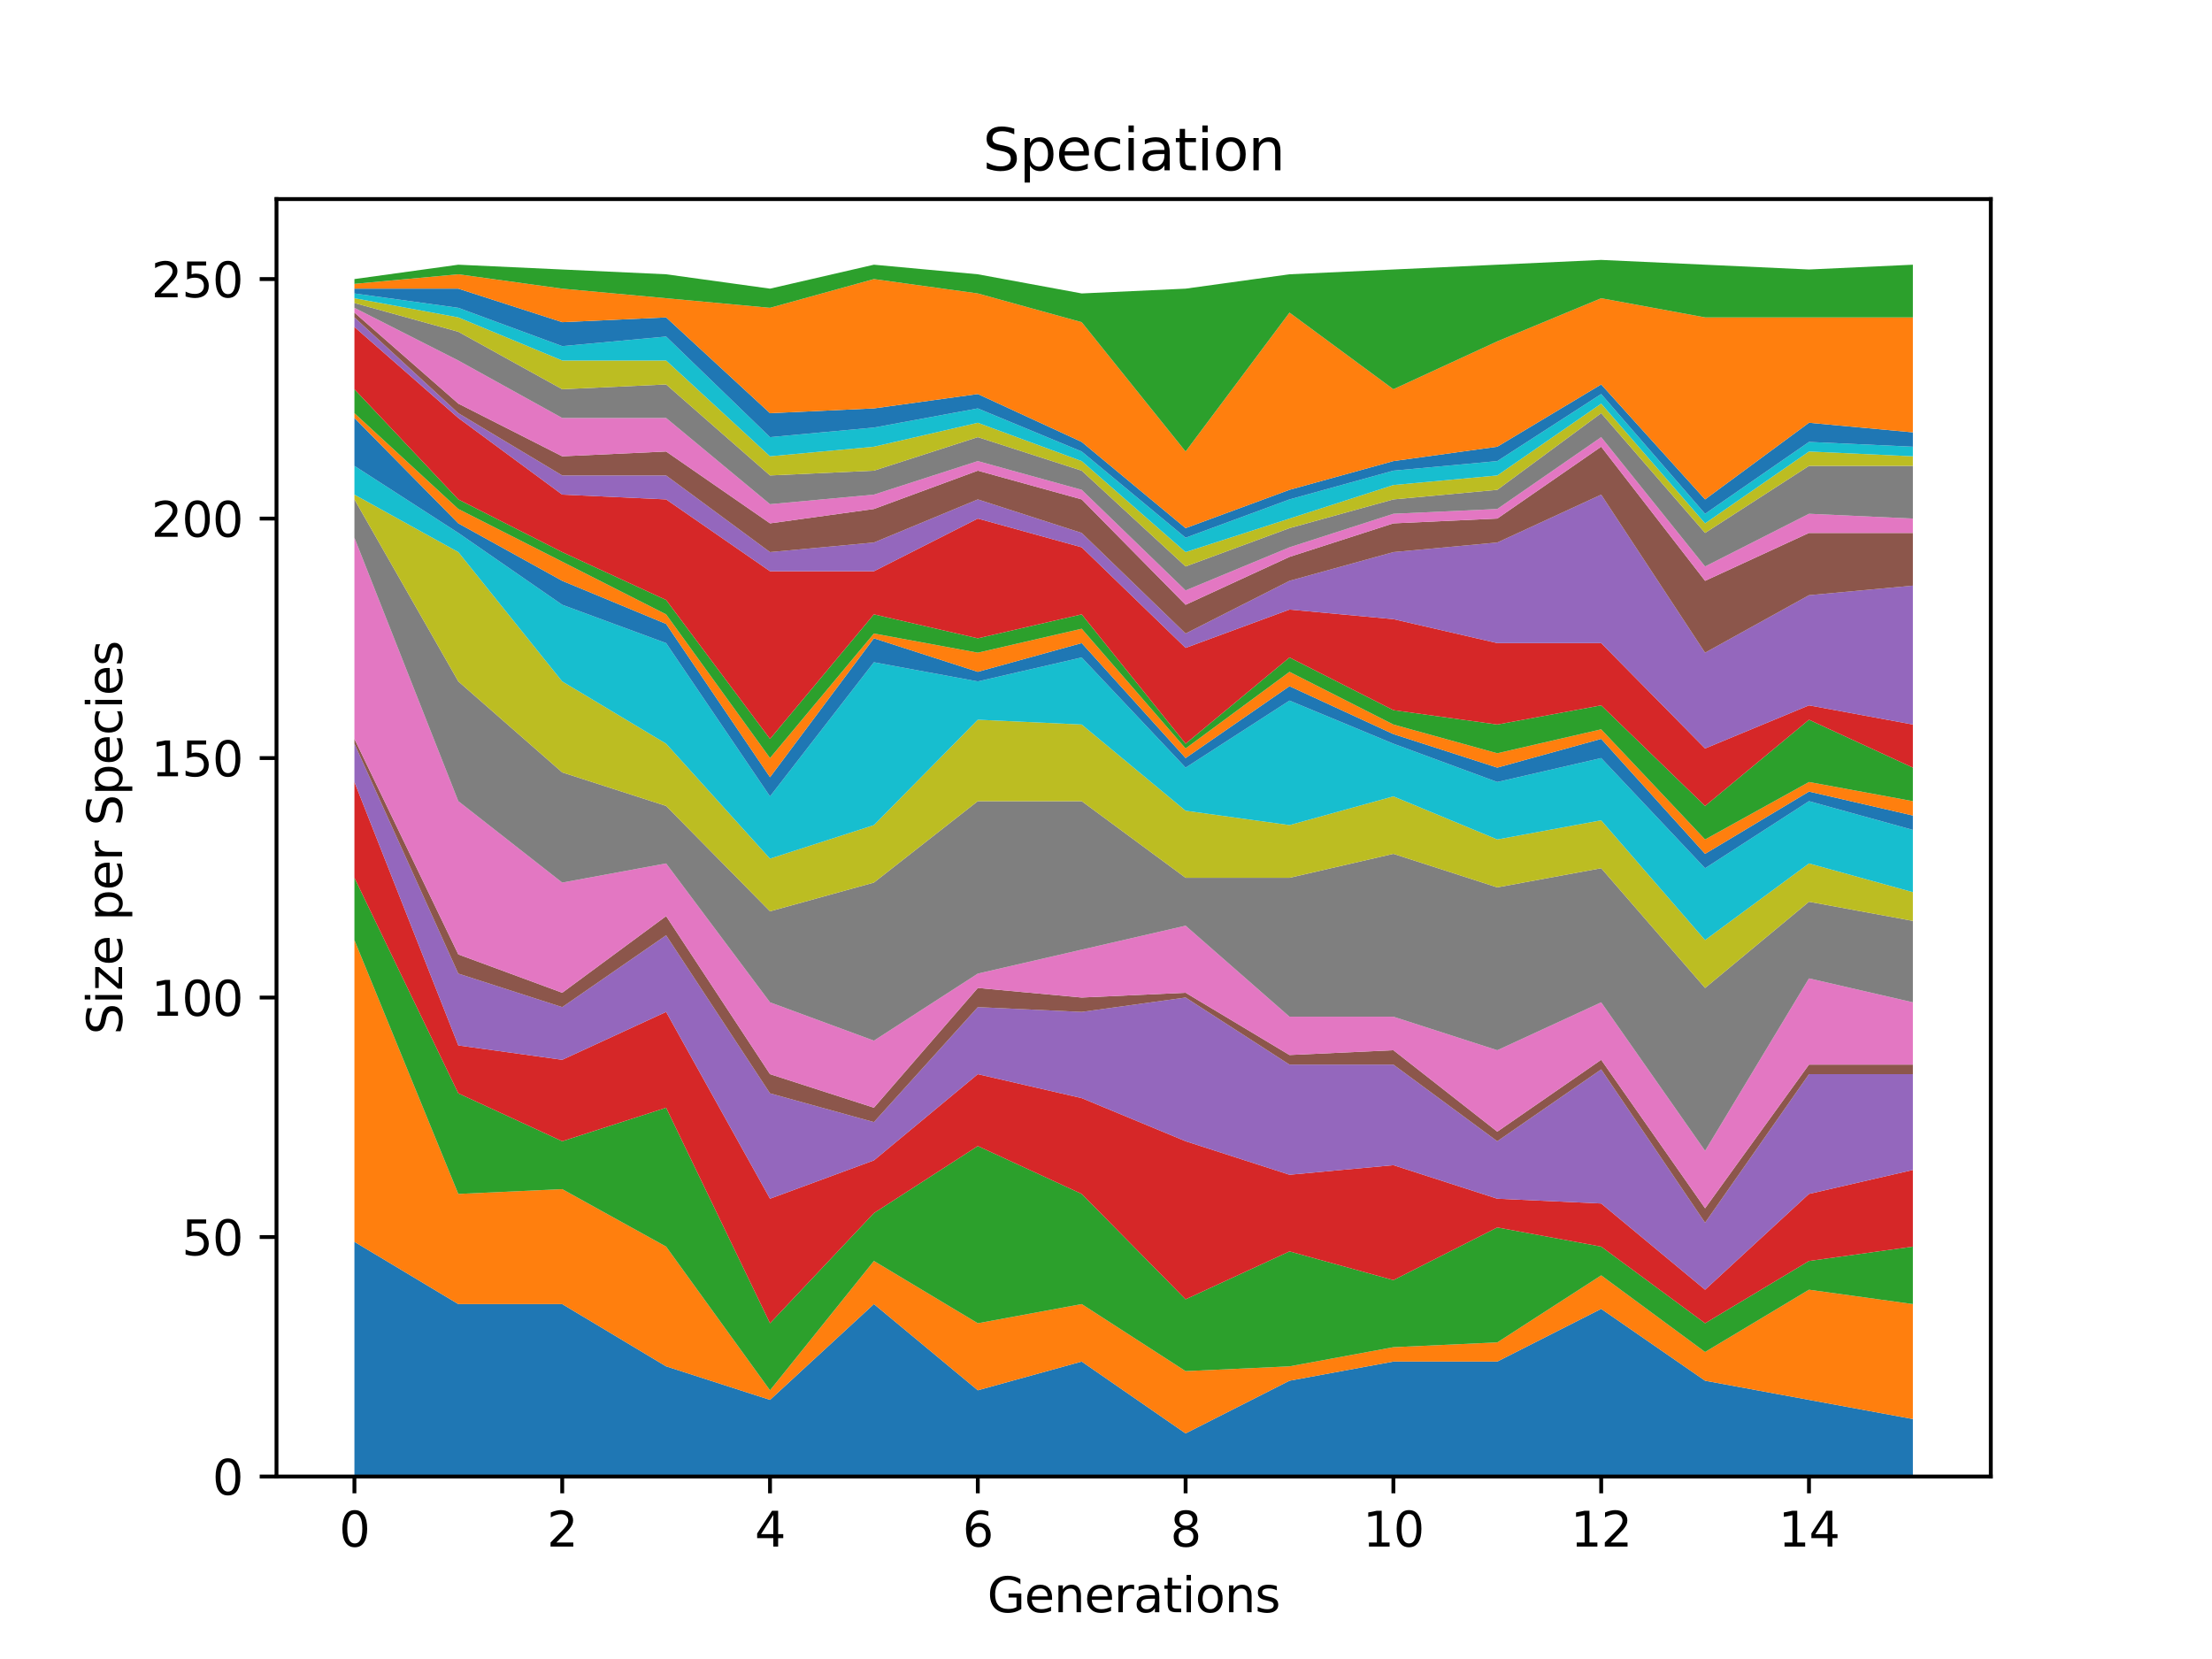 <?xml version="1.0" encoding="utf-8" standalone="no"?>
<!DOCTYPE svg PUBLIC "-//W3C//DTD SVG 1.1//EN"
  "http://www.w3.org/Graphics/SVG/1.1/DTD/svg11.dtd">
<svg height="345.6pt" version="1.1" viewBox="0 0 460.8 345.6" width="460.8pt" xmlns="http://www.w3.org/2000/svg" xmlns:xlink="http://www.w3.org/1999/xlink">
 <defs>
  <style type="text/css">*{stroke-linecap:butt;stroke-linejoin:round;}</style>
 </defs>
 <g id="figure_1">
  <g id="patch_1">
   <path d="M 0 345.6 
L 460.8 345.6 
L 460.8 0 
L 0 0 
z
" style="fill:#ffffff;"/>
  </g>
  <g id="axes_1">
   <g id="patch_2">
    <path d="M 57.6 307.584 
L 414.72 307.584 
L 414.72 41.472 
L 57.6 41.472 
z
" style="fill:#ffffff;"/>
   </g>
   <g id="PolyCollection_1">
    <path clip-path="url(#p4a05d9d81c)" d="M 73.833 258.692 
L 73.833 307.584 
L 95.476 307.584 
L 117.12 307.584 
L 138.764 307.584 
L 160.407 307.584 
L 182.051 307.584 
L 203.695 307.584 
L 225.338 307.584 
L 246.982 307.584 
L 268.625 307.584 
L 290.269 307.584 
L 311.913 307.584 
L 333.556 307.584 
L 355.2 307.584 
L 376.844 307.584 
L 398.487 307.584 
L 398.487 295.61 
L 398.487 295.61 
L 376.844 291.619 
L 355.2 287.628 
L 333.556 272.661 
L 311.913 283.637 
L 290.269 283.637 
L 268.625 287.628 
L 246.982 298.604 
L 225.338 283.637 
L 203.695 289.624 
L 182.051 271.663 
L 160.407 291.619 
L 138.764 284.635 
L 117.12 271.663 
L 95.476 271.663 
L 73.833 258.692 
z
" style="fill:#1f77b4;"/>
   </g>
   <g id="PolyCollection_2">
    <path clip-path="url(#p4a05d9d81c)" d="M 73.833 195.831 
L 73.833 258.692 
L 95.476 271.663 
L 117.12 271.663 
L 138.764 284.635 
L 160.407 291.619 
L 182.051 271.663 
L 203.695 289.624 
L 225.338 283.637 
L 246.982 298.604 
L 268.625 287.628 
L 290.269 283.637 
L 311.913 283.637 
L 333.556 272.661 
L 355.2 287.628 
L 376.844 291.619 
L 398.487 295.61 
L 398.487 271.663 
L 398.487 271.663 
L 376.844 268.67 
L 355.2 281.641 
L 333.556 265.677 
L 311.913 279.646 
L 290.269 280.644 
L 268.625 284.635 
L 246.982 285.633 
L 225.338 271.663 
L 203.695 275.655 
L 182.051 262.683 
L 160.407 289.624 
L 138.764 259.69 
L 117.12 247.716 
L 95.476 248.714 
L 73.833 195.831 
z
" style="fill:#ff7f0e;"/>
   </g>
   <g id="PolyCollection_3">
    <path clip-path="url(#p4a05d9d81c)" d="M 73.833 182.86 
L 73.833 195.831 
L 95.476 248.714 
L 117.12 247.716 
L 138.764 259.69 
L 160.407 289.624 
L 182.051 262.683 
L 203.695 275.655 
L 225.338 271.663 
L 246.982 285.633 
L 268.625 284.635 
L 290.269 280.644 
L 311.913 279.646 
L 333.556 265.677 
L 355.2 281.641 
L 376.844 268.67 
L 398.487 271.663 
L 398.487 259.69 
L 398.487 259.69 
L 376.844 262.683 
L 355.2 275.655 
L 333.556 259.69 
L 311.913 255.699 
L 290.269 266.674 
L 268.625 260.688 
L 246.982 270.666 
L 225.338 248.714 
L 203.695 238.736 
L 182.051 252.705 
L 160.407 275.655 
L 138.764 230.754 
L 117.12 237.738 
L 95.476 227.76 
L 73.833 182.86 
z
" style="fill:#2ca02c;"/>
   </g>
   <g id="PolyCollection_4">
    <path clip-path="url(#p4a05d9d81c)" d="M 73.833 162.904 
L 73.833 182.86 
L 95.476 227.76 
L 117.12 237.738 
L 138.764 230.754 
L 160.407 275.655 
L 182.051 252.705 
L 203.695 238.736 
L 225.338 248.714 
L 246.982 270.666 
L 268.625 260.688 
L 290.269 266.674 
L 311.913 255.699 
L 333.556 259.69 
L 355.2 275.655 
L 376.844 262.683 
L 398.487 259.69 
L 398.487 243.725 
L 398.487 243.725 
L 376.844 248.714 
L 355.2 268.67 
L 333.556 250.71 
L 311.913 249.712 
L 290.269 242.727 
L 268.625 244.723 
L 246.982 237.738 
L 225.338 228.758 
L 203.695 223.769 
L 182.051 241.73 
L 160.407 249.712 
L 138.764 210.798 
L 117.12 220.776 
L 95.476 217.782 
L 73.833 162.904 
z
" style="fill:#d62728;"/>
   </g>
   <g id="PolyCollection_5">
    <path clip-path="url(#p4a05d9d81c)" d="M 73.833 154.921 
L 73.833 162.904 
L 95.476 217.782 
L 117.12 220.776 
L 138.764 210.798 
L 160.407 249.712 
L 182.051 241.73 
L 203.695 223.769 
L 225.338 228.758 
L 246.982 237.738 
L 268.625 244.723 
L 290.269 242.727 
L 311.913 249.712 
L 333.556 250.71 
L 355.2 268.67 
L 376.844 248.714 
L 398.487 243.725 
L 398.487 223.769 
L 398.487 223.769 
L 376.844 223.769 
L 355.2 254.701 
L 333.556 222.771 
L 311.913 237.738 
L 290.269 221.774 
L 268.625 221.774 
L 246.982 207.804 
L 225.338 210.798 
L 203.695 209.8 
L 182.051 233.747 
L 160.407 227.76 
L 138.764 194.833 
L 117.12 209.8 
L 95.476 202.815 
L 73.833 154.921 
z
" style="fill:#9467bd;"/>
   </g>
   <g id="PolyCollection_6">
    <path clip-path="url(#p4a05d9d81c)" d="M 73.833 153.924 
L 73.833 154.921 
L 95.476 202.815 
L 117.12 209.8 
L 138.764 194.833 
L 160.407 227.76 
L 182.051 233.747 
L 203.695 209.8 
L 225.338 210.798 
L 246.982 207.804 
L 268.625 221.774 
L 290.269 221.774 
L 311.913 237.738 
L 333.556 222.771 
L 355.2 254.701 
L 376.844 223.769 
L 398.487 223.769 
L 398.487 221.774 
L 398.487 221.774 
L 376.844 221.774 
L 355.2 251.707 
L 333.556 220.776 
L 311.913 235.743 
L 290.269 218.78 
L 268.625 219.778 
L 246.982 206.807 
L 225.338 207.804 
L 203.695 205.809 
L 182.051 230.754 
L 160.407 223.769 
L 138.764 190.842 
L 117.12 206.807 
L 95.476 198.824 
L 73.833 153.924 
z
" style="fill:#8c564b;"/>
   </g>
   <g id="PolyCollection_7">
    <path clip-path="url(#p4a05d9d81c)" d="M 73.833 112.016 
L 73.833 153.924 
L 95.476 198.824 
L 117.12 206.807 
L 138.764 190.842 
L 160.407 223.769 
L 182.051 230.754 
L 203.695 205.809 
L 225.338 207.804 
L 246.982 206.807 
L 268.625 219.778 
L 290.269 218.78 
L 311.913 235.743 
L 333.556 220.776 
L 355.2 251.707 
L 376.844 221.774 
L 398.487 221.774 
L 398.487 208.802 
L 398.487 208.802 
L 376.844 203.813 
L 355.2 239.734 
L 333.556 208.802 
L 311.913 218.78 
L 290.269 211.796 
L 268.625 211.796 
L 246.982 192.838 
L 225.338 197.827 
L 203.695 202.815 
L 182.051 216.785 
L 160.407 208.802 
L 138.764 179.866 
L 117.12 183.857 
L 95.476 166.895 
L 73.833 112.016 
z
" style="fill:#e377c2;"/>
   </g>
   <g id="PolyCollection_8">
    <path clip-path="url(#p4a05d9d81c)" d="M 73.833 104.034 
L 73.833 112.016 
L 95.476 166.895 
L 117.12 183.857 
L 138.764 179.866 
L 160.407 208.802 
L 182.051 216.785 
L 203.695 202.815 
L 225.338 197.827 
L 246.982 192.838 
L 268.625 211.796 
L 290.269 211.796 
L 311.913 218.78 
L 333.556 208.802 
L 355.2 239.734 
L 376.844 203.813 
L 398.487 208.802 
L 398.487 191.84 
L 398.487 191.84 
L 376.844 187.849 
L 355.2 205.809 
L 333.556 180.864 
L 311.913 184.855 
L 290.269 177.871 
L 268.625 182.86 
L 246.982 182.86 
L 225.338 166.895 
L 203.695 166.895 
L 182.051 183.857 
L 160.407 189.844 
L 138.764 167.893 
L 117.12 160.908 
L 95.476 141.95 
L 73.833 104.034 
z
" style="fill:#7f7f7f;"/>
   </g>
   <g id="PolyCollection_9">
    <path clip-path="url(#p4a05d9d81c)" d="M 73.833 103.036 
L 73.833 104.034 
L 95.476 141.95 
L 117.12 160.908 
L 138.764 167.893 
L 160.407 189.844 
L 182.051 183.857 
L 203.695 166.895 
L 225.338 166.895 
L 246.982 182.86 
L 268.625 182.86 
L 290.269 177.871 
L 311.913 184.855 
L 333.556 180.864 
L 355.2 205.809 
L 376.844 187.849 
L 398.487 191.84 
L 398.487 185.853 
L 398.487 185.853 
L 376.844 179.866 
L 355.2 195.831 
L 333.556 170.886 
L 311.913 174.877 
L 290.269 165.897 
L 268.625 171.884 
L 246.982 168.89 
L 225.338 150.93 
L 203.695 149.932 
L 182.051 171.884 
L 160.407 178.868 
L 138.764 154.921 
L 117.12 141.95 
L 95.476 115.01 
L 73.833 103.036 
z
" style="fill:#bcbd22;"/>
   </g>
   <g id="PolyCollection_10">
    <path clip-path="url(#p4a05d9d81c)" d="M 73.833 97.049 
L 73.833 103.036 
L 95.476 115.01 
L 117.12 141.95 
L 138.764 154.921 
L 160.407 178.868 
L 182.051 171.884 
L 203.695 149.932 
L 225.338 150.93 
L 246.982 168.89 
L 268.625 171.884 
L 290.269 165.897 
L 311.913 174.877 
L 333.556 170.886 
L 355.2 195.831 
L 376.844 179.866 
L 398.487 185.853 
L 398.487 172.882 
L 398.487 172.882 
L 376.844 166.895 
L 355.2 180.864 
L 333.556 157.915 
L 311.913 162.904 
L 290.269 154.921 
L 268.625 145.941 
L 246.982 159.91 
L 225.338 136.961 
L 203.695 141.95 
L 182.051 137.959 
L 160.407 165.897 
L 138.764 133.968 
L 117.12 125.985 
L 95.476 111.018 
L 73.833 97.049 
z
" style="fill:#17becf;"/>
   </g>
   <g id="PolyCollection_11">
    <path clip-path="url(#p4a05d9d81c)" d="M 73.833 87.071 
L 73.833 97.049 
L 95.476 111.018 
L 117.12 125.985 
L 138.764 133.968 
L 160.407 165.897 
L 182.051 137.959 
L 203.695 141.95 
L 225.338 136.961 
L 246.982 159.91 
L 268.625 145.941 
L 290.269 154.921 
L 311.913 162.904 
L 333.556 157.915 
L 355.2 180.864 
L 376.844 166.895 
L 398.487 172.882 
L 398.487 169.888 
L 398.487 169.888 
L 376.844 164.899 
L 355.2 177.871 
L 333.556 153.924 
L 311.913 159.91 
L 290.269 152.926 
L 268.625 142.948 
L 246.982 157.915 
L 225.338 133.968 
L 203.695 139.954 
L 182.051 132.97 
L 160.407 161.906 
L 138.764 129.976 
L 117.12 120.996 
L 95.476 109.023 
L 73.833 87.071 
z
" style="fill:#1f77b4;"/>
   </g>
   <g id="PolyCollection_12">
    <path clip-path="url(#p4a05d9d81c)" d="M 73.833 86.073 
L 73.833 87.071 
L 95.476 109.023 
L 117.12 120.996 
L 138.764 129.976 
L 160.407 161.906 
L 182.051 132.97 
L 203.695 139.954 
L 225.338 133.968 
L 246.982 157.915 
L 268.625 142.948 
L 290.269 152.926 
L 311.913 159.91 
L 333.556 153.924 
L 355.2 177.871 
L 376.844 164.899 
L 398.487 169.888 
L 398.487 166.895 
L 398.487 166.895 
L 376.844 162.904 
L 355.2 174.877 
L 333.556 151.928 
L 311.913 156.917 
L 290.269 150.93 
L 268.625 139.954 
L 246.982 155.919 
L 225.338 130.974 
L 203.695 135.963 
L 182.051 131.972 
L 160.407 157.915 
L 138.764 127.981 
L 117.12 117.005 
L 95.476 106.029 
L 73.833 86.073 
z
" style="fill:#ff7f0e;"/>
   </g>
   <g id="PolyCollection_13">
    <path clip-path="url(#p4a05d9d81c)" d="M 73.833 81.084 
L 73.833 86.073 
L 95.476 106.029 
L 117.12 117.005 
L 138.764 127.981 
L 160.407 157.915 
L 182.051 131.972 
L 203.695 135.963 
L 225.338 130.974 
L 246.982 155.919 
L 268.625 139.954 
L 290.269 150.93 
L 311.913 156.917 
L 333.556 151.928 
L 355.2 174.877 
L 376.844 162.904 
L 398.487 166.895 
L 398.487 159.91 
L 398.487 159.91 
L 376.844 149.932 
L 355.2 167.893 
L 333.556 146.939 
L 311.913 150.93 
L 290.269 147.937 
L 268.625 136.961 
L 246.982 154.921 
L 225.338 127.981 
L 203.695 132.97 
L 182.051 127.981 
L 160.407 153.924 
L 138.764 124.987 
L 117.12 115.01 
L 95.476 104.034 
L 73.833 81.084 
z
" style="fill:#2ca02c;"/>
   </g>
   <g id="PolyCollection_14">
    <path clip-path="url(#p4a05d9d81c)" d="M 73.833 68.113 
L 73.833 81.084 
L 95.476 104.034 
L 117.12 115.01 
L 138.764 124.987 
L 160.407 153.924 
L 182.051 127.981 
L 203.695 132.97 
L 225.338 127.981 
L 246.982 154.921 
L 268.625 136.961 
L 290.269 147.937 
L 311.913 150.93 
L 333.556 146.939 
L 355.2 167.893 
L 376.844 149.932 
L 398.487 159.91 
L 398.487 150.93 
L 398.487 150.93 
L 376.844 146.939 
L 355.2 155.919 
L 333.556 133.968 
L 311.913 133.968 
L 290.269 128.979 
L 268.625 126.983 
L 246.982 134.965 
L 225.338 114.012 
L 203.695 108.025 
L 182.051 119.001 
L 160.407 119.001 
L 138.764 104.034 
L 117.12 103.036 
L 95.476 87.071 
L 73.833 68.113 
z
" style="fill:#d62728;"/>
   </g>
   <g id="PolyCollection_15">
    <path clip-path="url(#p4a05d9d81c)" d="M 73.833 66.118 
L 73.833 68.113 
L 95.476 87.071 
L 117.12 103.036 
L 138.764 104.034 
L 160.407 119.001 
L 182.051 119.001 
L 203.695 108.025 
L 225.338 114.012 
L 246.982 134.965 
L 268.625 126.983 
L 290.269 128.979 
L 311.913 133.968 
L 333.556 133.968 
L 355.2 155.919 
L 376.844 146.939 
L 398.487 150.93 
L 398.487 121.994 
L 398.487 121.994 
L 376.844 123.99 
L 355.2 135.963 
L 333.556 103.036 
L 311.913 113.014 
L 290.269 115.01 
L 268.625 120.996 
L 246.982 131.972 
L 225.338 111.018 
L 203.695 104.034 
L 182.051 113.014 
L 160.407 115.01 
L 138.764 99.045 
L 117.12 99.045 
L 95.476 86.073 
L 73.833 66.118 
z
" style="fill:#9467bd;"/>
   </g>
   <g id="PolyCollection_16">
    <path clip-path="url(#p4a05d9d81c)" d="M 73.833 65.12 
L 73.833 66.118 
L 95.476 86.073 
L 117.12 99.045 
L 138.764 99.045 
L 160.407 115.01 
L 182.051 113.014 
L 203.695 104.034 
L 225.338 111.018 
L 246.982 131.972 
L 268.625 120.996 
L 290.269 115.01 
L 311.913 113.014 
L 333.556 103.036 
L 355.2 135.963 
L 376.844 123.99 
L 398.487 121.994 
L 398.487 111.018 
L 398.487 111.018 
L 376.844 111.018 
L 355.2 120.996 
L 333.556 93.058 
L 311.913 108.025 
L 290.269 109.023 
L 268.625 116.007 
L 246.982 125.985 
L 225.338 104.034 
L 203.695 98.047 
L 182.051 106.029 
L 160.407 109.023 
L 138.764 94.056 
L 117.12 95.054 
L 95.476 84.078 
L 73.833 65.12 
z
" style="fill:#8c564b;"/>
   </g>
   <g id="PolyCollection_17">
    <path clip-path="url(#p4a05d9d81c)" d="M 73.833 64.122 
L 73.833 65.12 
L 95.476 84.078 
L 117.12 95.054 
L 138.764 94.056 
L 160.407 109.023 
L 182.051 106.029 
L 203.695 98.047 
L 225.338 104.034 
L 246.982 125.985 
L 268.625 116.007 
L 290.269 109.023 
L 311.913 108.025 
L 333.556 93.058 
L 355.2 120.996 
L 376.844 111.018 
L 398.487 111.018 
L 398.487 108.025 
L 398.487 108.025 
L 376.844 107.027 
L 355.2 118.003 
L 333.556 91.062 
L 311.913 106.029 
L 290.269 107.027 
L 268.625 114.012 
L 246.982 122.992 
L 225.338 102.038 
L 203.695 96.051 
L 182.051 103.036 
L 160.407 105.032 
L 138.764 87.071 
L 117.12 87.071 
L 95.476 75.098 
L 73.833 64.122 
z
" style="fill:#e377c2;"/>
   </g>
   <g id="PolyCollection_18">
    <path clip-path="url(#p4a05d9d81c)" d="M 73.833 63.124 
L 73.833 64.122 
L 95.476 75.098 
L 117.12 87.071 
L 138.764 87.071 
L 160.407 105.032 
L 182.051 103.036 
L 203.695 96.051 
L 225.338 102.038 
L 246.982 122.992 
L 268.625 114.012 
L 290.269 107.027 
L 311.913 106.029 
L 333.556 91.062 
L 355.2 118.003 
L 376.844 107.027 
L 398.487 108.025 
L 398.487 97.049 
L 398.487 97.049 
L 376.844 97.049 
L 355.2 111.018 
L 333.556 86.073 
L 311.913 102.038 
L 290.269 104.034 
L 268.625 110.021 
L 246.982 118.003 
L 225.338 98.047 
L 203.695 91.062 
L 182.051 98.047 
L 160.407 99.045 
L 138.764 80.087 
L 117.12 81.084 
L 95.476 69.111 
L 73.833 63.124 
z
" style="fill:#7f7f7f;"/>
   </g>
   <g id="PolyCollection_19">
    <path clip-path="url(#p4a05d9d81c)" d="M 73.833 62.126 
L 73.833 63.124 
L 95.476 69.111 
L 117.12 81.084 
L 138.764 80.087 
L 160.407 99.045 
L 182.051 98.047 
L 203.695 91.062 
L 225.338 98.047 
L 246.982 118.003 
L 268.625 110.021 
L 290.269 104.034 
L 311.913 102.038 
L 333.556 86.073 
L 355.2 111.018 
L 376.844 97.049 
L 398.487 97.049 
L 398.487 95.054 
L 398.487 95.054 
L 376.844 94.056 
L 355.2 109.023 
L 333.556 84.078 
L 311.913 99.045 
L 290.269 101.04 
L 268.625 108.025 
L 246.982 115.01 
L 225.338 96.051 
L 203.695 88.069 
L 182.051 93.058 
L 160.407 95.054 
L 138.764 75.098 
L 117.12 75.098 
L 95.476 66.118 
L 73.833 62.126 
z
" style="fill:#bcbd22;"/>
   </g>
   <g id="PolyCollection_20">
    <path clip-path="url(#p4a05d9d81c)" d="M 73.833 61.129 
L 73.833 62.126 
L 95.476 66.118 
L 117.12 75.098 
L 138.764 75.098 
L 160.407 95.054 
L 182.051 93.058 
L 203.695 88.069 
L 225.338 96.051 
L 246.982 115.01 
L 268.625 108.025 
L 290.269 101.04 
L 311.913 99.045 
L 333.556 84.078 
L 355.2 109.023 
L 376.844 94.056 
L 398.487 95.054 
L 398.487 93.058 
L 398.487 93.058 
L 376.844 92.06 
L 355.2 107.027 
L 333.556 82.082 
L 311.913 96.051 
L 290.269 98.047 
L 268.625 104.034 
L 246.982 112.016 
L 225.338 94.056 
L 203.695 85.076 
L 182.051 89.067 
L 160.407 91.062 
L 138.764 70.109 
L 117.12 72.104 
L 95.476 64.122 
L 73.833 61.129 
z
" style="fill:#17becf;"/>
   </g>
   <g id="PolyCollection_21">
    <path clip-path="url(#p4a05d9d81c)" d="M 73.833 60.131 
L 73.833 61.129 
L 95.476 64.122 
L 117.12 72.104 
L 138.764 70.109 
L 160.407 91.062 
L 182.051 89.067 
L 203.695 85.076 
L 225.338 94.056 
L 246.982 112.016 
L 268.625 104.034 
L 290.269 98.047 
L 311.913 96.051 
L 333.556 82.082 
L 355.2 107.027 
L 376.844 92.06 
L 398.487 93.058 
L 398.487 90.065 
L 398.487 90.065 
L 376.844 88.069 
L 355.2 104.034 
L 333.556 80.087 
L 311.913 93.058 
L 290.269 96.051 
L 268.625 102.038 
L 246.982 110.021 
L 225.338 92.06 
L 203.695 82.082 
L 182.051 85.076 
L 160.407 86.073 
L 138.764 66.118 
L 117.12 67.115 
L 95.476 60.131 
L 73.833 60.131 
z
" style="fill:#1f77b4;"/>
   </g>
   <g id="PolyCollection_22">
    <path clip-path="url(#p4a05d9d81c)" d="M 73.833 59.133 
L 73.833 60.131 
L 95.476 60.131 
L 117.12 67.115 
L 138.764 66.118 
L 160.407 86.073 
L 182.051 85.076 
L 203.695 82.082 
L 225.338 92.06 
L 246.982 110.021 
L 268.625 102.038 
L 290.269 96.051 
L 311.913 93.058 
L 333.556 80.087 
L 355.2 104.034 
L 376.844 88.069 
L 398.487 90.065 
L 398.487 66.118 
L 398.487 66.118 
L 376.844 66.118 
L 355.2 66.118 
L 333.556 62.126 
L 311.913 71.107 
L 290.269 81.084 
L 268.625 65.12 
L 246.982 94.056 
L 225.338 67.115 
L 203.695 61.129 
L 182.051 58.135 
L 160.407 64.122 
L 138.764 62.126 
L 117.12 60.131 
L 95.476 57.137 
L 73.833 59.133 
z
" style="fill:#ff7f0e;"/>
   </g>
   <g id="PolyCollection_23">
    <path clip-path="url(#p4a05d9d81c)" d="M 73.833 58.135 
L 73.833 59.133 
L 95.476 57.137 
L 117.12 60.131 
L 138.764 62.126 
L 160.407 64.122 
L 182.051 58.135 
L 203.695 61.129 
L 225.338 67.115 
L 246.982 94.056 
L 268.625 65.12 
L 290.269 81.084 
L 311.913 71.107 
L 333.556 62.126 
L 355.2 66.118 
L 376.844 66.118 
L 398.487 66.118 
L 398.487 55.142 
L 398.487 55.142 
L 376.844 56.14 
L 355.2 55.142 
L 333.556 54.144 
L 311.913 55.142 
L 290.269 56.14 
L 268.625 57.137 
L 246.982 60.131 
L 225.338 61.129 
L 203.695 57.137 
L 182.051 55.142 
L 160.407 60.131 
L 138.764 57.137 
L 117.12 56.14 
L 95.476 55.142 
L 73.833 58.135 
z
" style="fill:#2ca02c;"/>
   </g>
   <g id="matplotlib.axis_1">
    <g id="xtick_1">
     <g id="line2d_1">
      <defs>
       <path d="M 0 0 
L 0 3.5 
" id="m99df1e6bbc" style="stroke:#000000;stroke-width:0.8;"/>
      </defs>
      <g>
       <use style="stroke:#000000;stroke-width:0.8;" x="73.833" xlink:href="#m99df1e6bbc" y="307.584"/>
      </g>
     </g>
     <g id="text_1">
      <!-- 0 -->
      <g transform="translate(70.651 322.182)scale(0.1 -0.1)">
       <defs>
        <path d="M 2034 4250 
Q 1547 4250 1301 3770 
Q 1056 3291 1056 2328 
Q 1056 1369 1301 889 
Q 1547 409 2034 409 
Q 2525 409 2770 889 
Q 3016 1369 3016 2328 
Q 3016 3291 2770 3770 
Q 2525 4250 2034 4250 
z
M 2034 4750 
Q 2819 4750 3233 4129 
Q 3647 3509 3647 2328 
Q 3647 1150 3233 529 
Q 2819 -91 2034 -91 
Q 1250 -91 836 529 
Q 422 1150 422 2328 
Q 422 3509 836 4129 
Q 1250 4750 2034 4750 
z
" id="DejaVuSans-30" transform="scale(0.016)"/>
       </defs>
       <use xlink:href="#DejaVuSans-30"/>
      </g>
     </g>
    </g>
    <g id="xtick_2">
     <g id="line2d_2">
      <g>
       <use style="stroke:#000000;stroke-width:0.8;" x="117.12" xlink:href="#m99df1e6bbc" y="307.584"/>
      </g>
     </g>
     <g id="text_2">
      <!-- 2 -->
      <g transform="translate(113.939 322.182)scale(0.1 -0.1)">
       <defs>
        <path d="M 1228 531 
L 3431 531 
L 3431 0 
L 469 0 
L 469 531 
Q 828 903 1448 1529 
Q 2069 2156 2228 2338 
Q 2531 2678 2651 2914 
Q 2772 3150 2772 3378 
Q 2772 3750 2511 3984 
Q 2250 4219 1831 4219 
Q 1534 4219 1204 4116 
Q 875 4013 500 3803 
L 500 4441 
Q 881 4594 1212 4672 
Q 1544 4750 1819 4750 
Q 2544 4750 2975 4387 
Q 3406 4025 3406 3419 
Q 3406 3131 3298 2873 
Q 3191 2616 2906 2266 
Q 2828 2175 2409 1742 
Q 1991 1309 1228 531 
z
" id="DejaVuSans-32" transform="scale(0.016)"/>
       </defs>
       <use xlink:href="#DejaVuSans-32"/>
      </g>
     </g>
    </g>
    <g id="xtick_3">
     <g id="line2d_3">
      <g>
       <use style="stroke:#000000;stroke-width:0.8;" x="160.407" xlink:href="#m99df1e6bbc" y="307.584"/>
      </g>
     </g>
     <g id="text_3">
      <!-- 4 -->
      <g transform="translate(157.226 322.182)scale(0.1 -0.1)">
       <defs>
        <path d="M 2419 4116 
L 825 1625 
L 2419 1625 
L 2419 4116 
z
M 2253 4666 
L 3047 4666 
L 3047 1625 
L 3713 1625 
L 3713 1100 
L 3047 1100 
L 3047 0 
L 2419 0 
L 2419 1100 
L 313 1100 
L 313 1709 
L 2253 4666 
z
" id="DejaVuSans-34" transform="scale(0.016)"/>
       </defs>
       <use xlink:href="#DejaVuSans-34"/>
      </g>
     </g>
    </g>
    <g id="xtick_4">
     <g id="line2d_4">
      <g>
       <use style="stroke:#000000;stroke-width:0.8;" x="203.695" xlink:href="#m99df1e6bbc" y="307.584"/>
      </g>
     </g>
     <g id="text_4">
      <!-- 6 -->
      <g transform="translate(200.513 322.182)scale(0.1 -0.1)">
       <defs>
        <path d="M 2113 2584 
Q 1688 2584 1439 2293 
Q 1191 2003 1191 1497 
Q 1191 994 1439 701 
Q 1688 409 2113 409 
Q 2538 409 2786 701 
Q 3034 994 3034 1497 
Q 3034 2003 2786 2293 
Q 2538 2584 2113 2584 
z
M 3366 4563 
L 3366 3988 
Q 3128 4100 2886 4159 
Q 2644 4219 2406 4219 
Q 1781 4219 1451 3797 
Q 1122 3375 1075 2522 
Q 1259 2794 1537 2939 
Q 1816 3084 2150 3084 
Q 2853 3084 3261 2657 
Q 3669 2231 3669 1497 
Q 3669 778 3244 343 
Q 2819 -91 2113 -91 
Q 1303 -91 875 529 
Q 447 1150 447 2328 
Q 447 3434 972 4092 
Q 1497 4750 2381 4750 
Q 2619 4750 2861 4703 
Q 3103 4656 3366 4563 
z
" id="DejaVuSans-36" transform="scale(0.016)"/>
       </defs>
       <use xlink:href="#DejaVuSans-36"/>
      </g>
     </g>
    </g>
    <g id="xtick_5">
     <g id="line2d_5">
      <g>
       <use style="stroke:#000000;stroke-width:0.8;" x="246.982" xlink:href="#m99df1e6bbc" y="307.584"/>
      </g>
     </g>
     <g id="text_5">
      <!-- 8 -->
      <g transform="translate(243.801 322.182)scale(0.1 -0.1)">
       <defs>
        <path d="M 2034 2216 
Q 1584 2216 1326 1975 
Q 1069 1734 1069 1313 
Q 1069 891 1326 650 
Q 1584 409 2034 409 
Q 2484 409 2743 651 
Q 3003 894 3003 1313 
Q 3003 1734 2745 1975 
Q 2488 2216 2034 2216 
z
M 1403 2484 
Q 997 2584 770 2862 
Q 544 3141 544 3541 
Q 544 4100 942 4425 
Q 1341 4750 2034 4750 
Q 2731 4750 3128 4425 
Q 3525 4100 3525 3541 
Q 3525 3141 3298 2862 
Q 3072 2584 2669 2484 
Q 3125 2378 3379 2068 
Q 3634 1759 3634 1313 
Q 3634 634 3220 271 
Q 2806 -91 2034 -91 
Q 1263 -91 848 271 
Q 434 634 434 1313 
Q 434 1759 690 2068 
Q 947 2378 1403 2484 
z
M 1172 3481 
Q 1172 3119 1398 2916 
Q 1625 2713 2034 2713 
Q 2441 2713 2670 2916 
Q 2900 3119 2900 3481 
Q 2900 3844 2670 4047 
Q 2441 4250 2034 4250 
Q 1625 4250 1398 4047 
Q 1172 3844 1172 3481 
z
" id="DejaVuSans-38" transform="scale(0.016)"/>
       </defs>
       <use xlink:href="#DejaVuSans-38"/>
      </g>
     </g>
    </g>
    <g id="xtick_6">
     <g id="line2d_6">
      <g>
       <use style="stroke:#000000;stroke-width:0.8;" x="290.269" xlink:href="#m99df1e6bbc" y="307.584"/>
      </g>
     </g>
     <g id="text_6">
      <!-- 10 -->
      <g transform="translate(283.907 322.182)scale(0.1 -0.1)">
       <defs>
        <path d="M 794 531 
L 1825 531 
L 1825 4091 
L 703 3866 
L 703 4441 
L 1819 4666 
L 2450 4666 
L 2450 531 
L 3481 531 
L 3481 0 
L 794 0 
L 794 531 
z
" id="DejaVuSans-31" transform="scale(0.016)"/>
       </defs>
       <use xlink:href="#DejaVuSans-31"/>
       <use x="63.623" xlink:href="#DejaVuSans-30"/>
      </g>
     </g>
    </g>
    <g id="xtick_7">
     <g id="line2d_7">
      <g>
       <use style="stroke:#000000;stroke-width:0.8;" x="333.556" xlink:href="#m99df1e6bbc" y="307.584"/>
      </g>
     </g>
     <g id="text_7">
      <!-- 12 -->
      <g transform="translate(327.194 322.182)scale(0.1 -0.1)">
       <use xlink:href="#DejaVuSans-31"/>
       <use x="63.623" xlink:href="#DejaVuSans-32"/>
      </g>
     </g>
    </g>
    <g id="xtick_8">
     <g id="line2d_8">
      <g>
       <use style="stroke:#000000;stroke-width:0.8;" x="376.844" xlink:href="#m99df1e6bbc" y="307.584"/>
      </g>
     </g>
     <g id="text_8">
      <!-- 14 -->
      <g transform="translate(370.481 322.182)scale(0.1 -0.1)">
       <use xlink:href="#DejaVuSans-31"/>
       <use x="63.623" xlink:href="#DejaVuSans-34"/>
      </g>
     </g>
    </g>
    <g id="text_9">
     <!-- Generations -->
     <g transform="translate(205.662 335.861)scale(0.1 -0.1)">
      <defs>
       <path d="M 3809 666 
L 3809 1919 
L 2778 1919 
L 2778 2438 
L 4434 2438 
L 4434 434 
Q 4069 175 3628 42 
Q 3188 -91 2688 -91 
Q 1594 -91 976 548 
Q 359 1188 359 2328 
Q 359 3472 976 4111 
Q 1594 4750 2688 4750 
Q 3144 4750 3555 4637 
Q 3966 4525 4313 4306 
L 4313 3634 
Q 3963 3931 3569 4081 
Q 3175 4231 2741 4231 
Q 1884 4231 1454 3753 
Q 1025 3275 1025 2328 
Q 1025 1384 1454 906 
Q 1884 428 2741 428 
Q 3075 428 3337 486 
Q 3600 544 3809 666 
z
" id="DejaVuSans-47" transform="scale(0.016)"/>
       <path d="M 3597 1894 
L 3597 1613 
L 953 1613 
Q 991 1019 1311 708 
Q 1631 397 2203 397 
Q 2534 397 2845 478 
Q 3156 559 3463 722 
L 3463 178 
Q 3153 47 2828 -22 
Q 2503 -91 2169 -91 
Q 1331 -91 842 396 
Q 353 884 353 1716 
Q 353 2575 817 3079 
Q 1281 3584 2069 3584 
Q 2775 3584 3186 3129 
Q 3597 2675 3597 1894 
z
M 3022 2063 
Q 3016 2534 2758 2815 
Q 2500 3097 2075 3097 
Q 1594 3097 1305 2825 
Q 1016 2553 972 2059 
L 3022 2063 
z
" id="DejaVuSans-65" transform="scale(0.016)"/>
       <path d="M 3513 2113 
L 3513 0 
L 2938 0 
L 2938 2094 
Q 2938 2591 2744 2837 
Q 2550 3084 2163 3084 
Q 1697 3084 1428 2787 
Q 1159 2491 1159 1978 
L 1159 0 
L 581 0 
L 581 3500 
L 1159 3500 
L 1159 2956 
Q 1366 3272 1645 3428 
Q 1925 3584 2291 3584 
Q 2894 3584 3203 3211 
Q 3513 2838 3513 2113 
z
" id="DejaVuSans-6e" transform="scale(0.016)"/>
       <path d="M 2631 2963 
Q 2534 3019 2420 3045 
Q 2306 3072 2169 3072 
Q 1681 3072 1420 2755 
Q 1159 2438 1159 1844 
L 1159 0 
L 581 0 
L 581 3500 
L 1159 3500 
L 1159 2956 
Q 1341 3275 1631 3429 
Q 1922 3584 2338 3584 
Q 2397 3584 2469 3576 
Q 2541 3569 2628 3553 
L 2631 2963 
z
" id="DejaVuSans-72" transform="scale(0.016)"/>
       <path d="M 2194 1759 
Q 1497 1759 1228 1600 
Q 959 1441 959 1056 
Q 959 750 1161 570 
Q 1363 391 1709 391 
Q 2188 391 2477 730 
Q 2766 1069 2766 1631 
L 2766 1759 
L 2194 1759 
z
M 3341 1997 
L 3341 0 
L 2766 0 
L 2766 531 
Q 2569 213 2275 61 
Q 1981 -91 1556 -91 
Q 1019 -91 701 211 
Q 384 513 384 1019 
Q 384 1609 779 1909 
Q 1175 2209 1959 2209 
L 2766 2209 
L 2766 2266 
Q 2766 2663 2505 2880 
Q 2244 3097 1772 3097 
Q 1472 3097 1187 3025 
Q 903 2953 641 2809 
L 641 3341 
Q 956 3463 1253 3523 
Q 1550 3584 1831 3584 
Q 2591 3584 2966 3190 
Q 3341 2797 3341 1997 
z
" id="DejaVuSans-61" transform="scale(0.016)"/>
       <path d="M 1172 4494 
L 1172 3500 
L 2356 3500 
L 2356 3053 
L 1172 3053 
L 1172 1153 
Q 1172 725 1289 603 
Q 1406 481 1766 481 
L 2356 481 
L 2356 0 
L 1766 0 
Q 1100 0 847 248 
Q 594 497 594 1153 
L 594 3053 
L 172 3053 
L 172 3500 
L 594 3500 
L 594 4494 
L 1172 4494 
z
" id="DejaVuSans-74" transform="scale(0.016)"/>
       <path d="M 603 3500 
L 1178 3500 
L 1178 0 
L 603 0 
L 603 3500 
z
M 603 4863 
L 1178 4863 
L 1178 4134 
L 603 4134 
L 603 4863 
z
" id="DejaVuSans-69" transform="scale(0.016)"/>
       <path d="M 1959 3097 
Q 1497 3097 1228 2736 
Q 959 2375 959 1747 
Q 959 1119 1226 758 
Q 1494 397 1959 397 
Q 2419 397 2687 759 
Q 2956 1122 2956 1747 
Q 2956 2369 2687 2733 
Q 2419 3097 1959 3097 
z
M 1959 3584 
Q 2709 3584 3137 3096 
Q 3566 2609 3566 1747 
Q 3566 888 3137 398 
Q 2709 -91 1959 -91 
Q 1206 -91 779 398 
Q 353 888 353 1747 
Q 353 2609 779 3096 
Q 1206 3584 1959 3584 
z
" id="DejaVuSans-6f" transform="scale(0.016)"/>
       <path d="M 2834 3397 
L 2834 2853 
Q 2591 2978 2328 3040 
Q 2066 3103 1784 3103 
Q 1356 3103 1142 2972 
Q 928 2841 928 2578 
Q 928 2378 1081 2264 
Q 1234 2150 1697 2047 
L 1894 2003 
Q 2506 1872 2764 1633 
Q 3022 1394 3022 966 
Q 3022 478 2636 193 
Q 2250 -91 1575 -91 
Q 1294 -91 989 -36 
Q 684 19 347 128 
L 347 722 
Q 666 556 975 473 
Q 1284 391 1588 391 
Q 1994 391 2212 530 
Q 2431 669 2431 922 
Q 2431 1156 2273 1281 
Q 2116 1406 1581 1522 
L 1381 1569 
Q 847 1681 609 1914 
Q 372 2147 372 2553 
Q 372 3047 722 3315 
Q 1072 3584 1716 3584 
Q 2034 3584 2315 3537 
Q 2597 3491 2834 3397 
z
" id="DejaVuSans-73" transform="scale(0.016)"/>
      </defs>
      <use xlink:href="#DejaVuSans-47"/>
      <use x="77.49" xlink:href="#DejaVuSans-65"/>
      <use x="139.014" xlink:href="#DejaVuSans-6e"/>
      <use x="202.393" xlink:href="#DejaVuSans-65"/>
      <use x="263.916" xlink:href="#DejaVuSans-72"/>
      <use x="305.029" xlink:href="#DejaVuSans-61"/>
      <use x="366.309" xlink:href="#DejaVuSans-74"/>
      <use x="405.518" xlink:href="#DejaVuSans-69"/>
      <use x="433.301" xlink:href="#DejaVuSans-6f"/>
      <use x="494.482" xlink:href="#DejaVuSans-6e"/>
      <use x="557.861" xlink:href="#DejaVuSans-73"/>
     </g>
    </g>
   </g>
   <g id="matplotlib.axis_2">
    <g id="ytick_1">
     <g id="line2d_9">
      <defs>
       <path d="M 0 0 
L -3.5 0 
" id="m3da83e747b" style="stroke:#000000;stroke-width:0.8;"/>
      </defs>
      <g>
       <use style="stroke:#000000;stroke-width:0.8;" x="57.6" xlink:href="#m3da83e747b" y="307.584"/>
      </g>
     </g>
     <g id="text_10">
      <!-- 0 -->
      <g transform="translate(44.237 311.383)scale(0.1 -0.1)">
       <use xlink:href="#DejaVuSans-30"/>
      </g>
     </g>
    </g>
    <g id="ytick_2">
     <g id="line2d_10">
      <g>
       <use style="stroke:#000000;stroke-width:0.8;" x="57.6" xlink:href="#m3da83e747b" y="257.694"/>
      </g>
     </g>
     <g id="text_11">
      <!-- 50 -->
      <g transform="translate(37.875 261.493)scale(0.1 -0.1)">
       <defs>
        <path d="M 691 4666 
L 3169 4666 
L 3169 4134 
L 1269 4134 
L 1269 2991 
Q 1406 3038 1543 3061 
Q 1681 3084 1819 3084 
Q 2600 3084 3056 2656 
Q 3513 2228 3513 1497 
Q 3513 744 3044 326 
Q 2575 -91 1722 -91 
Q 1428 -91 1123 -41 
Q 819 9 494 109 
L 494 744 
Q 775 591 1075 516 
Q 1375 441 1709 441 
Q 2250 441 2565 725 
Q 2881 1009 2881 1497 
Q 2881 1984 2565 2268 
Q 2250 2553 1709 2553 
Q 1456 2553 1204 2497 
Q 953 2441 691 2322 
L 691 4666 
z
" id="DejaVuSans-35" transform="scale(0.016)"/>
       </defs>
       <use xlink:href="#DejaVuSans-35"/>
       <use x="63.623" xlink:href="#DejaVuSans-30"/>
      </g>
     </g>
    </g>
    <g id="ytick_3">
     <g id="line2d_11">
      <g>
       <use style="stroke:#000000;stroke-width:0.8;" x="57.6" xlink:href="#m3da83e747b" y="207.804"/>
      </g>
     </g>
     <g id="text_12">
      <!-- 100 -->
      <g transform="translate(31.512 211.604)scale(0.1 -0.1)">
       <use xlink:href="#DejaVuSans-31"/>
       <use x="63.623" xlink:href="#DejaVuSans-30"/>
       <use x="127.246" xlink:href="#DejaVuSans-30"/>
      </g>
     </g>
    </g>
    <g id="ytick_4">
     <g id="line2d_12">
      <g>
       <use style="stroke:#000000;stroke-width:0.8;" x="57.6" xlink:href="#m3da83e747b" y="157.915"/>
      </g>
     </g>
     <g id="text_13">
      <!-- 150 -->
      <g transform="translate(31.512 161.714)scale(0.1 -0.1)">
       <use xlink:href="#DejaVuSans-31"/>
       <use x="63.623" xlink:href="#DejaVuSans-35"/>
       <use x="127.246" xlink:href="#DejaVuSans-30"/>
      </g>
     </g>
    </g>
    <g id="ytick_5">
     <g id="line2d_13">
      <g>
       <use style="stroke:#000000;stroke-width:0.8;" x="57.6" xlink:href="#m3da83e747b" y="108.025"/>
      </g>
     </g>
     <g id="text_14">
      <!-- 200 -->
      <g transform="translate(31.512 111.824)scale(0.1 -0.1)">
       <use xlink:href="#DejaVuSans-32"/>
       <use x="63.623" xlink:href="#DejaVuSans-30"/>
       <use x="127.246" xlink:href="#DejaVuSans-30"/>
      </g>
     </g>
    </g>
    <g id="ytick_6">
     <g id="line2d_14">
      <g>
       <use style="stroke:#000000;stroke-width:0.8;" x="57.6" xlink:href="#m3da83e747b" y="58.135"/>
      </g>
     </g>
     <g id="text_15">
      <!-- 250 -->
      <g transform="translate(31.512 61.934)scale(0.1 -0.1)">
       <use xlink:href="#DejaVuSans-32"/>
       <use x="63.623" xlink:href="#DejaVuSans-35"/>
       <use x="127.246" xlink:href="#DejaVuSans-30"/>
      </g>
     </g>
    </g>
    <g id="text_16">
     <!-- Size per Species -->
     <g transform="translate(25.433 215.521)rotate(-90)scale(0.1 -0.1)">
      <defs>
       <path d="M 3425 4513 
L 3425 3897 
Q 3066 4069 2747 4153 
Q 2428 4238 2131 4238 
Q 1616 4238 1336 4038 
Q 1056 3838 1056 3469 
Q 1056 3159 1242 3001 
Q 1428 2844 1947 2747 
L 2328 2669 
Q 3034 2534 3370 2195 
Q 3706 1856 3706 1288 
Q 3706 609 3251 259 
Q 2797 -91 1919 -91 
Q 1588 -91 1214 -16 
Q 841 59 441 206 
L 441 856 
Q 825 641 1194 531 
Q 1563 422 1919 422 
Q 2459 422 2753 634 
Q 3047 847 3047 1241 
Q 3047 1584 2836 1778 
Q 2625 1972 2144 2069 
L 1759 2144 
Q 1053 2284 737 2584 
Q 422 2884 422 3419 
Q 422 4038 858 4394 
Q 1294 4750 2059 4750 
Q 2388 4750 2728 4690 
Q 3069 4631 3425 4513 
z
" id="DejaVuSans-53" transform="scale(0.016)"/>
       <path d="M 353 3500 
L 3084 3500 
L 3084 2975 
L 922 459 
L 3084 459 
L 3084 0 
L 275 0 
L 275 525 
L 2438 3041 
L 353 3041 
L 353 3500 
z
" id="DejaVuSans-7a" transform="scale(0.016)"/>
       <path id="DejaVuSans-20" transform="scale(0.016)"/>
       <path d="M 1159 525 
L 1159 -1331 
L 581 -1331 
L 581 3500 
L 1159 3500 
L 1159 2969 
Q 1341 3281 1617 3432 
Q 1894 3584 2278 3584 
Q 2916 3584 3314 3078 
Q 3713 2572 3713 1747 
Q 3713 922 3314 415 
Q 2916 -91 2278 -91 
Q 1894 -91 1617 61 
Q 1341 213 1159 525 
z
M 3116 1747 
Q 3116 2381 2855 2742 
Q 2594 3103 2138 3103 
Q 1681 3103 1420 2742 
Q 1159 2381 1159 1747 
Q 1159 1113 1420 752 
Q 1681 391 2138 391 
Q 2594 391 2855 752 
Q 3116 1113 3116 1747 
z
" id="DejaVuSans-70" transform="scale(0.016)"/>
       <path d="M 3122 3366 
L 3122 2828 
Q 2878 2963 2633 3030 
Q 2388 3097 2138 3097 
Q 1578 3097 1268 2742 
Q 959 2388 959 1747 
Q 959 1106 1268 751 
Q 1578 397 2138 397 
Q 2388 397 2633 464 
Q 2878 531 3122 666 
L 3122 134 
Q 2881 22 2623 -34 
Q 2366 -91 2075 -91 
Q 1284 -91 818 406 
Q 353 903 353 1747 
Q 353 2603 823 3093 
Q 1294 3584 2113 3584 
Q 2378 3584 2631 3529 
Q 2884 3475 3122 3366 
z
" id="DejaVuSans-63" transform="scale(0.016)"/>
      </defs>
      <use xlink:href="#DejaVuSans-53"/>
      <use x="63.477" xlink:href="#DejaVuSans-69"/>
      <use x="91.26" xlink:href="#DejaVuSans-7a"/>
      <use x="143.75" xlink:href="#DejaVuSans-65"/>
      <use x="205.273" xlink:href="#DejaVuSans-20"/>
      <use x="237.061" xlink:href="#DejaVuSans-70"/>
      <use x="300.537" xlink:href="#DejaVuSans-65"/>
      <use x="362.061" xlink:href="#DejaVuSans-72"/>
      <use x="403.174" xlink:href="#DejaVuSans-20"/>
      <use x="434.961" xlink:href="#DejaVuSans-53"/>
      <use x="498.438" xlink:href="#DejaVuSans-70"/>
      <use x="561.914" xlink:href="#DejaVuSans-65"/>
      <use x="623.438" xlink:href="#DejaVuSans-63"/>
      <use x="678.418" xlink:href="#DejaVuSans-69"/>
      <use x="706.201" xlink:href="#DejaVuSans-65"/>
      <use x="767.725" xlink:href="#DejaVuSans-73"/>
     </g>
    </g>
   </g>
   <g id="patch_3">
    <path d="M 57.6 307.584 
L 57.6 41.472 
" style="fill:none;stroke:#000000;stroke-linecap:square;stroke-linejoin:miter;stroke-width:0.8;"/>
   </g>
   <g id="patch_4">
    <path d="M 414.72 307.584 
L 414.72 41.472 
" style="fill:none;stroke:#000000;stroke-linecap:square;stroke-linejoin:miter;stroke-width:0.8;"/>
   </g>
   <g id="patch_5">
    <path d="M 57.6 307.584 
L 414.72 307.584 
" style="fill:none;stroke:#000000;stroke-linecap:square;stroke-linejoin:miter;stroke-width:0.8;"/>
   </g>
   <g id="patch_6">
    <path d="M 57.6 41.472 
L 414.72 41.472 
" style="fill:none;stroke:#000000;stroke-linecap:square;stroke-linejoin:miter;stroke-width:0.8;"/>
   </g>
   <g id="text_17">
    <!-- Speciation -->
    <g transform="translate(204.714 35.472)scale(0.12 -0.12)">
     <use xlink:href="#DejaVuSans-53"/>
     <use x="63.477" xlink:href="#DejaVuSans-70"/>
     <use x="126.953" xlink:href="#DejaVuSans-65"/>
     <use x="188.477" xlink:href="#DejaVuSans-63"/>
     <use x="243.457" xlink:href="#DejaVuSans-69"/>
     <use x="271.24" xlink:href="#DejaVuSans-61"/>
     <use x="332.52" xlink:href="#DejaVuSans-74"/>
     <use x="371.729" xlink:href="#DejaVuSans-69"/>
     <use x="399.512" xlink:href="#DejaVuSans-6f"/>
     <use x="460.693" xlink:href="#DejaVuSans-6e"/>
    </g>
   </g>
  </g>
 </g>
 <defs>
  <clipPath id="p4a05d9d81c">
   <rect height="266.112" width="357.12" x="57.6" y="41.472"/>
  </clipPath>
 </defs>
</svg>
